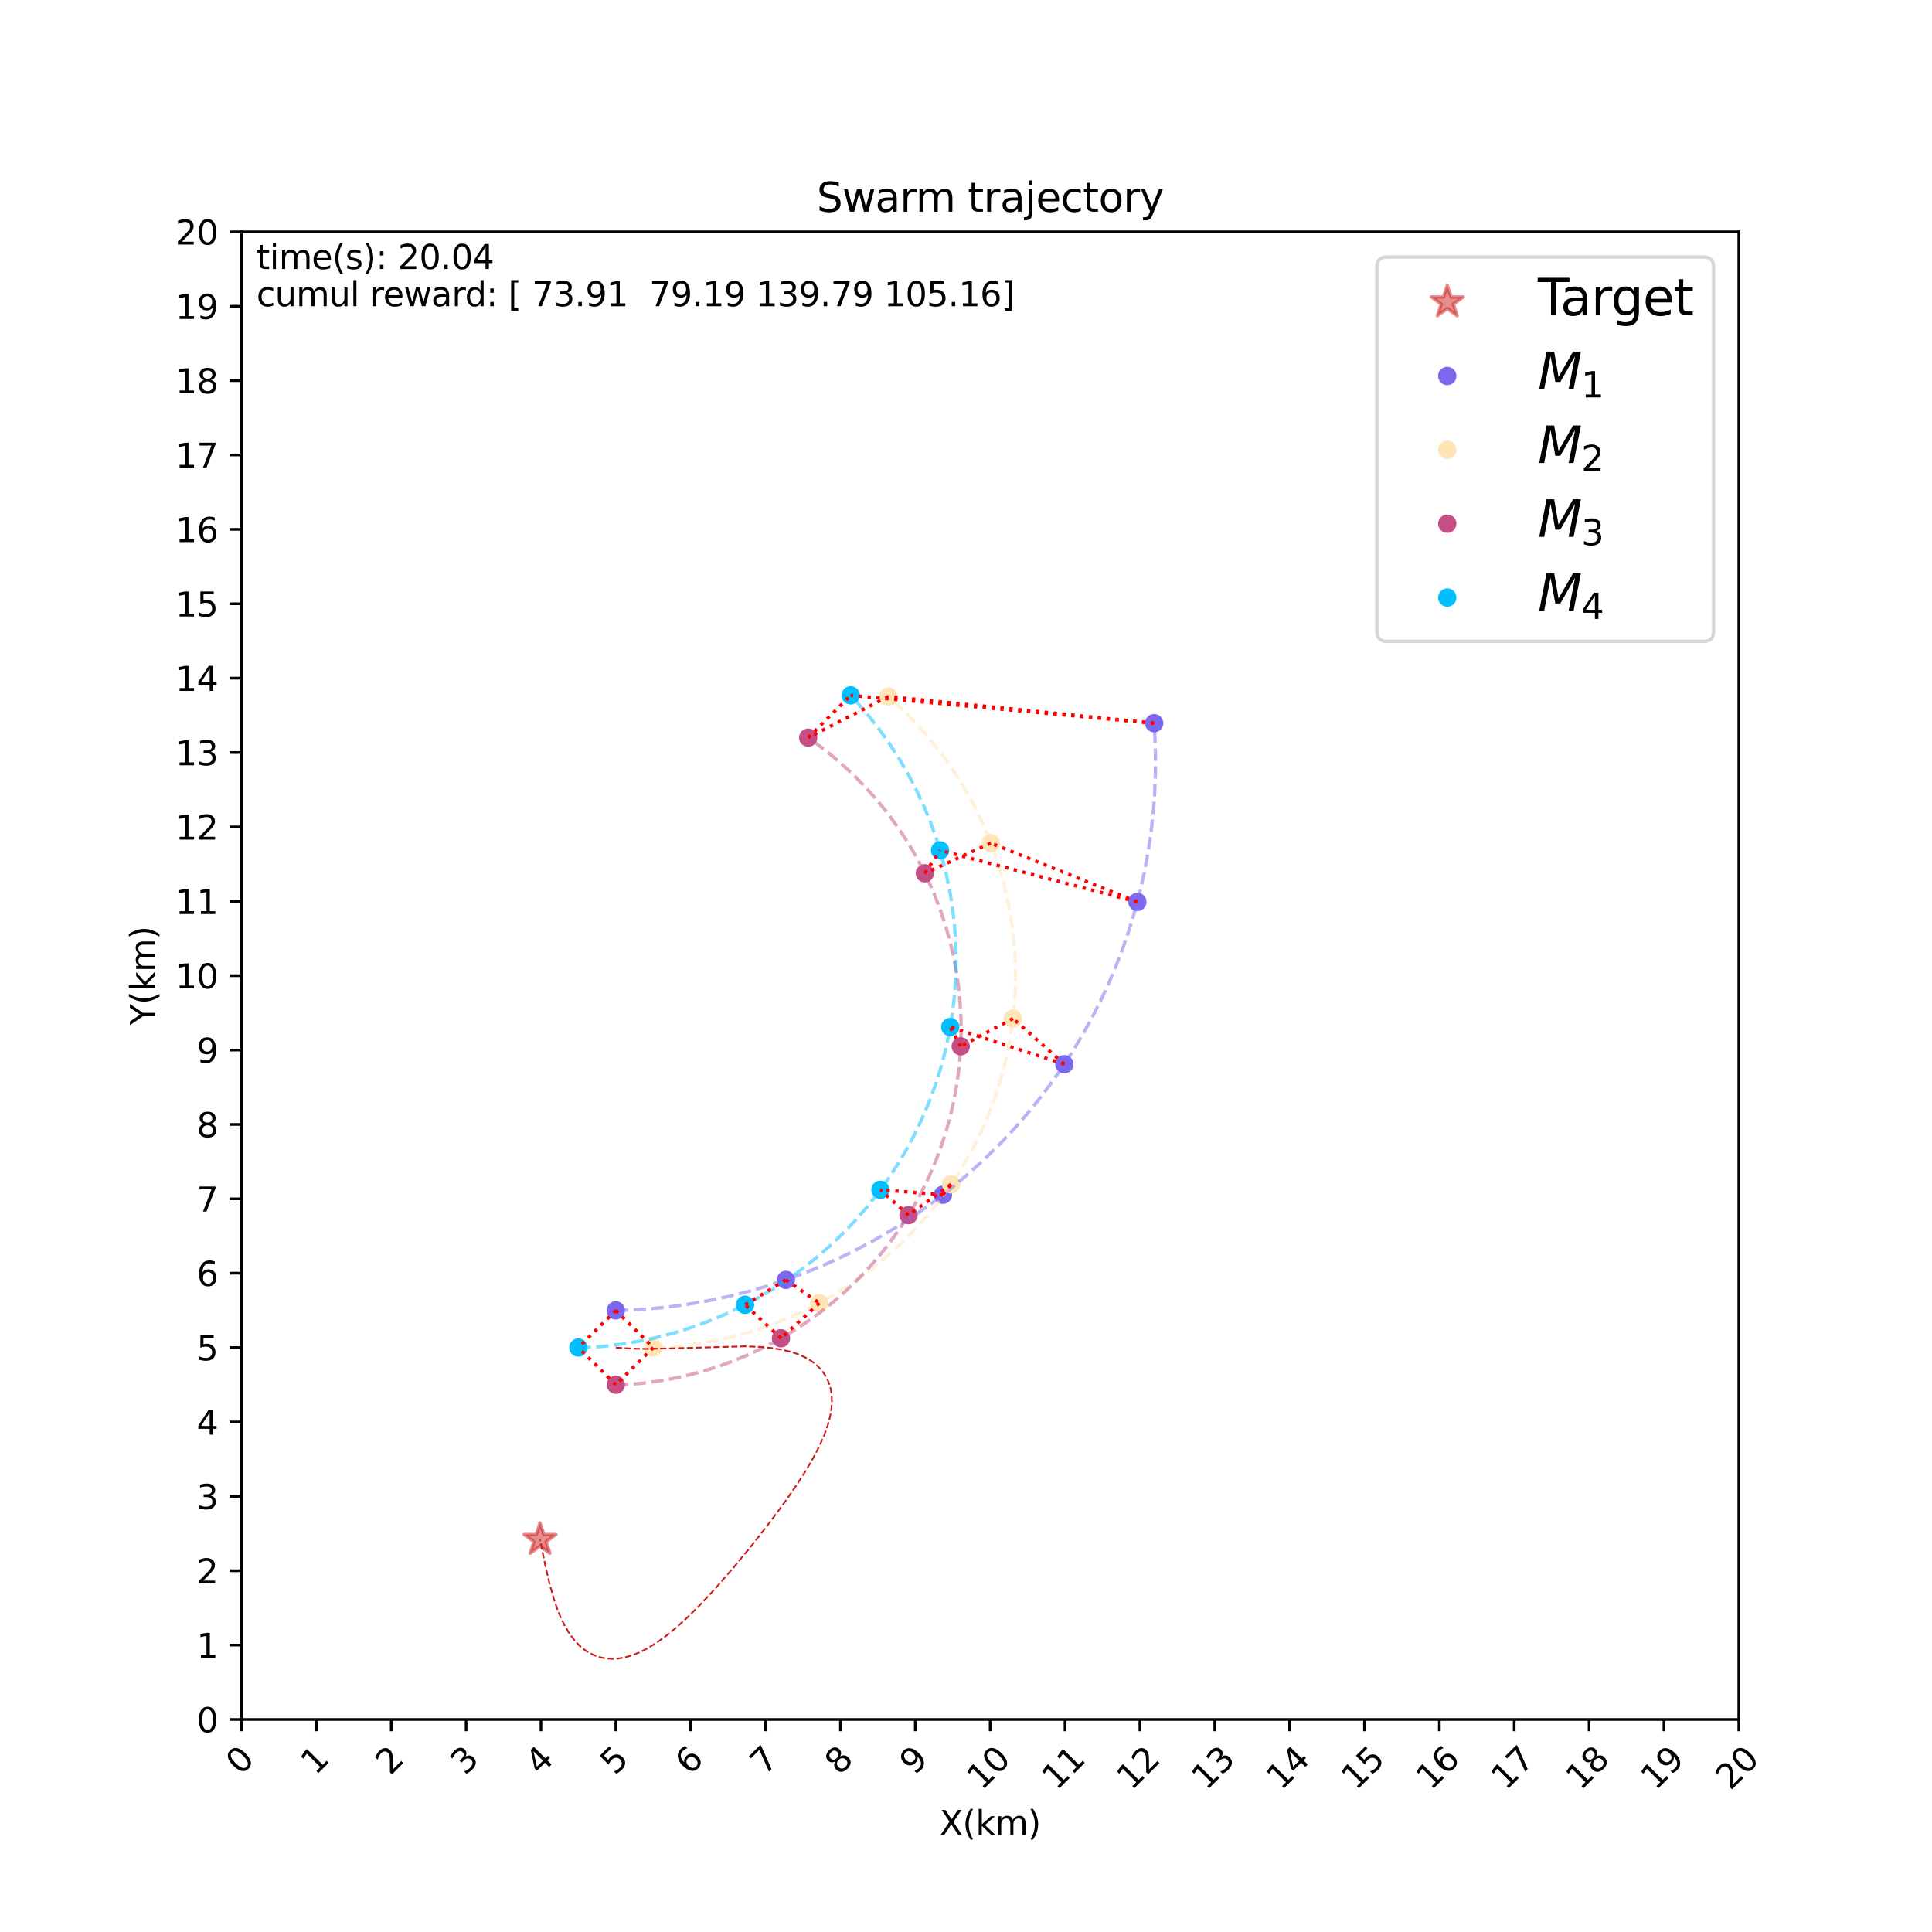 <?xml version="1.0" encoding="utf-8" standalone="no"?>
<!DOCTYPE svg PUBLIC "-//W3C//DTD SVG 1.1//EN"
  "http://www.w3.org/Graphics/SVG/1.1/DTD/svg11.dtd">
<svg xmlns:xlink="http://www.w3.org/1999/xlink" width="576pt" height="576pt" viewBox="0 0 576 576" xmlns="http://www.w3.org/2000/svg" version="1.1">
 <defs>
  <style type="text/css">*{stroke-linejoin: round; stroke-linecap: butt}</style>
 </defs>
 <g id="figure_1">
  <g id="patch_1">
   <path d="M 0 576 
L 576 576 
L 576 0 
L 0 0 
z
" style="fill: #ffffff"/>
  </g>
  <g id="axes_1">
   <g id="patch_2">
    <path d="M 72 512.64 
L 518.4 512.64 
L 518.4 69.12 
L 72 69.12 
z
" style="fill: #ffffff"/>
   </g>
   <g id="PathCollection_1">
    <defs>
     <path id="m28839cb8d4" d="M 0 -5 
L -1.123 -1.545 
L -4.755 -1.545 
L -1.816 0.59 
L -2.939 4.045 
L -0 1.91 
L 2.939 4.045 
L 1.816 0.59 
L 4.755 -1.545 
L 1.123 -1.545 
z
" style="stroke: #cc1a1a; stroke-opacity: 0.5"/>
    </defs>
    <g clip-path="url(#pe8820bcbf5)">
     <use xlink:href="#m28839cb8d4" x="161.002" y="459.034" style="fill: #cc1a1a; fill-opacity: 0.5; stroke: #cc1a1a; stroke-opacity: 0.5"/>
    </g>
   </g>
   <g id="PathCollection_2">
    <defs>
     <path id="m54a3c7c0a6" d="M 0 2.236 
C 0.593 2.236 1.162 2 1.581 1.581 
C 2 1.162 2.236 0.593 2.236 0 
C 2.236 -0.593 2 -1.162 1.581 -1.581 
C 1.162 -2 0.593 -2.236 0 -2.236 
C -0.593 -2.236 -1.162 -2 -1.581 -1.581 
C -2 -1.162 -2.236 -0.593 -2.236 0 
C -2.236 0.593 -2 1.162 -1.581 1.581 
C -1.162 2 -0.593 2.236 0 2.236 
z
" style="stroke: #7b68ee"/>
    </defs>
    <g clip-path="url(#pe8820bcbf5)">
     <use xlink:href="#m54a3c7c0a6" x="183.6" y="390.672" style="fill: #7b68ee; stroke: #7b68ee"/>
    </g>
   </g>
   <g id="PathCollection_3">
    <defs>
     <path id="m96d3ccbf83" d="M 0 2.236 
C 0.593 2.236 1.162 2 1.581 1.581 
C 2 1.162 2.236 0.593 2.236 0 
C 2.236 -0.593 2 -1.162 1.581 -1.581 
C 1.162 -2 0.593 -2.236 0 -2.236 
C -0.593 -2.236 -1.162 -2 -1.581 -1.581 
C -2 -1.162 -2.236 -0.593 -2.236 0 
C -2.236 0.593 -2 1.162 -1.581 1.581 
C -1.162 2 -0.593 2.236 0 2.236 
z
" style="stroke: #ffe4b5"/>
    </defs>
    <g clip-path="url(#pe8820bcbf5)">
     <use xlink:href="#m96d3ccbf83" x="194.76" y="401.76" style="fill: #ffe4b5; stroke: #ffe4b5"/>
    </g>
   </g>
   <g id="PathCollection_4">
    <defs>
     <path id="me6448447d6" d="M 0 2.236 
C 0.593 2.236 1.162 2 1.581 1.581 
C 2 1.162 2.236 0.593 2.236 0 
C 2.236 -0.593 2 -1.162 1.581 -1.581 
C 1.162 -2 0.593 -2.236 0 -2.236 
C -0.593 -2.236 -1.162 -2 -1.581 -1.581 
C -2 -1.162 -2.236 -0.593 -2.236 0 
C -2.236 0.593 -2 1.162 -1.581 1.581 
C -1.162 2 -0.593 2.236 0 2.236 
z
" style="stroke: #c54f85"/>
    </defs>
    <g clip-path="url(#pe8820bcbf5)">
     <use xlink:href="#me6448447d6" x="183.6" y="412.848" style="fill: #c54f85; stroke: #c54f85"/>
    </g>
   </g>
   <g id="PathCollection_5">
    <defs>
     <path id="m59b1bedb25" d="M 0 2.236 
C 0.593 2.236 1.162 2 1.581 1.581 
C 2 1.162 2.236 0.593 2.236 0 
C 2.236 -0.593 2 -1.162 1.581 -1.581 
C 1.162 -2 0.593 -2.236 0 -2.236 
C -0.593 -2.236 -1.162 -2 -1.581 -1.581 
C -2 -1.162 -2.236 -0.593 -2.236 0 
C -2.236 0.593 -2 1.162 -1.581 1.581 
C -1.162 2 -0.593 2.236 0 2.236 
z
" style="stroke: #00bfff"/>
    </defs>
    <g clip-path="url(#pe8820bcbf5)">
     <use xlink:href="#m59b1bedb25" x="172.44" y="401.76" style="fill: #00bfff; stroke: #00bfff"/>
    </g>
   </g>
   <g id="PathCollection_6">
    <g clip-path="url(#pe8820bcbf5)">
     <use xlink:href="#m54a3c7c0a6" x="234.318" y="381.579" style="fill: #7b68ee; stroke: #7b68ee"/>
    </g>
   </g>
   <g id="PathCollection_7">
    <g clip-path="url(#pe8820bcbf5)">
     <use xlink:href="#m96d3ccbf83" x="244.277" y="388.508" style="fill: #ffe4b5; stroke: #ffe4b5"/>
    </g>
   </g>
   <g id="PathCollection_8">
    <g clip-path="url(#pe8820bcbf5)">
     <use xlink:href="#me6448447d6" x="232.836" y="398.988" style="fill: #c54f85; stroke: #c54f85"/>
    </g>
   </g>
   <g id="PathCollection_9">
    <g clip-path="url(#pe8820bcbf5)">
     <use xlink:href="#m59b1bedb25" x="222.132" y="389.012" style="fill: #00bfff; stroke: #00bfff"/>
    </g>
   </g>
   <g id="PathCollection_10">
    <g clip-path="url(#pe8820bcbf5)">
     <use xlink:href="#m54a3c7c0a6" x="281.13" y="356.19" style="fill: #7b68ee; stroke: #7b68ee"/>
    </g>
   </g>
   <g id="PathCollection_11">
    <g clip-path="url(#pe8820bcbf5)">
     <use xlink:href="#m96d3ccbf83" x="283.581" y="353.097" style="fill: #ffe4b5; stroke: #ffe4b5"/>
    </g>
   </g>
   <g id="PathCollection_12">
    <g clip-path="url(#pe8820bcbf5)">
     <use xlink:href="#me6448447d6" x="270.847" y="362.279" style="fill: #c54f85; stroke: #c54f85"/>
    </g>
   </g>
   <g id="PathCollection_13">
    <g clip-path="url(#pe8820bcbf5)">
     <use xlink:href="#m59b1bedb25" x="262.486" y="354.727" style="fill: #00bfff; stroke: #00bfff"/>
    </g>
   </g>
   <g id="PathCollection_14">
    <g clip-path="url(#pe8820bcbf5)">
     <use xlink:href="#m54a3c7c0a6" x="317.322" y="317.27" style="fill: #7b68ee; stroke: #7b68ee"/>
    </g>
   </g>
   <g id="PathCollection_15">
    <g clip-path="url(#pe8820bcbf5)">
     <use xlink:href="#m96d3ccbf83" x="302.016" y="303.668" style="fill: #ffe4b5; stroke: #ffe4b5"/>
    </g>
   </g>
   <g id="PathCollection_16">
    <g clip-path="url(#pe8820bcbf5)">
     <use xlink:href="#me6448447d6" x="286.423" y="311.937" style="fill: #c54f85; stroke: #c54f85"/>
    </g>
   </g>
   <g id="PathCollection_17">
    <g clip-path="url(#pe8820bcbf5)">
     <use xlink:href="#m59b1bedb25" x="283.31" y="306.2" style="fill: #00bfff; stroke: #00bfff"/>
    </g>
   </g>
   <g id="PathCollection_18">
    <g clip-path="url(#pe8820bcbf5)">
     <use xlink:href="#m54a3c7c0a6" x="339.086" y="268.896" style="fill: #7b68ee; stroke: #7b68ee"/>
    </g>
   </g>
   <g id="PathCollection_19">
    <g clip-path="url(#pe8820bcbf5)">
     <use xlink:href="#m96d3ccbf83" x="295.412" y="251.364" style="fill: #ffe4b5; stroke: #ffe4b5"/>
    </g>
   </g>
   <g id="PathCollection_20">
    <g clip-path="url(#pe8820bcbf5)">
     <use xlink:href="#me6448447d6" x="275.73" y="260.353" style="fill: #c54f85; stroke: #c54f85"/>
    </g>
   </g>
   <g id="PathCollection_21">
    <g clip-path="url(#pe8820bcbf5)">
     <use xlink:href="#m59b1bedb25" x="280.267" y="253.533" style="fill: #00bfff; stroke: #00bfff"/>
    </g>
   </g>
   <g id="PathCollection_22">
    <g clip-path="url(#pe8820bcbf5)">
     <use xlink:href="#m54a3c7c0a6" x="344.089" y="215.615" style="fill: #7b68ee; stroke: #7b68ee"/>
    </g>
   </g>
   <g id="PathCollection_23">
    <g clip-path="url(#pe8820bcbf5)">
     <use xlink:href="#m96d3ccbf83" x="264.844" y="207.649" style="fill: #ffe4b5; stroke: #ffe4b5"/>
    </g>
   </g>
   <g id="PathCollection_24">
    <g clip-path="url(#pe8820bcbf5)">
     <use xlink:href="#me6448447d6" x="240.959" y="219.919" style="fill: #c54f85; stroke: #c54f85"/>
    </g>
   </g>
   <g id="PathCollection_25">
    <g clip-path="url(#pe8820bcbf5)">
     <use xlink:href="#m59b1bedb25" x="253.622" y="207.305" style="fill: #00bfff; stroke: #00bfff"/>
    </g>
   </g>
   <g id="matplotlib.axis_1">
    <g id="xtick_1">
     <g id="line2d_1">
      <defs>
       <path id="mb870e2ecb6" d="M 0 0 
L 0 3.5 
" style="stroke: #000000; stroke-width: 0.8"/>
      </defs>
      <g>
       <use xlink:href="#mb870e2ecb6" x="72" y="512.64" style="stroke: #000000; stroke-width: 0.8"/>
      </g>
     </g>
     <g id="text_1">
      <!-- 0 -->
      <g transform="translate(71.702 529.512)rotate(-45)scale(0.1 -0.1)">
       <defs>
        <path id="DejaVuSans-30" d="M 2034 4250 
Q 1547 4250 1301 3770 
Q 1056 3291 1056 2328 
Q 1056 1369 1301 889 
Q 1547 409 2034 409 
Q 2525 409 2770 889 
Q 3016 1369 3016 2328 
Q 3016 3291 2770 3770 
Q 2525 4250 2034 4250 
z
M 2034 4750 
Q 2819 4750 3233 4129 
Q 3647 3509 3647 2328 
Q 3647 1150 3233 529 
Q 2819 -91 2034 -91 
Q 1250 -91 836 529 
Q 422 1150 422 2328 
Q 422 3509 836 4129 
Q 1250 4750 2034 4750 
z
" transform="scale(0.016)"/>
       </defs>
       <use xlink:href="#DejaVuSans-30"/>
      </g>
     </g>
    </g>
    <g id="xtick_2">
     <g id="line2d_2">
      <g>
       <use xlink:href="#mb870e2ecb6" x="94.32" y="512.64" style="stroke: #000000; stroke-width: 0.8"/>
      </g>
     </g>
     <g id="text_2">
      <!-- 1 -->
      <g transform="translate(94.022 529.512)rotate(-45)scale(0.1 -0.1)">
       <defs>
        <path id="DejaVuSans-31" d="M 794 531 
L 1825 531 
L 1825 4091 
L 703 3866 
L 703 4441 
L 1819 4666 
L 2450 4666 
L 2450 531 
L 3481 531 
L 3481 0 
L 794 0 
L 794 531 
z
" transform="scale(0.016)"/>
       </defs>
       <use xlink:href="#DejaVuSans-31"/>
      </g>
     </g>
    </g>
    <g id="xtick_3">
     <g id="line2d_3">
      <g>
       <use xlink:href="#mb870e2ecb6" x="116.64" y="512.64" style="stroke: #000000; stroke-width: 0.8"/>
      </g>
     </g>
     <g id="text_3">
      <!-- 2 -->
      <g transform="translate(116.342 529.512)rotate(-45)scale(0.1 -0.1)">
       <defs>
        <path id="DejaVuSans-32" d="M 1228 531 
L 3431 531 
L 3431 0 
L 469 0 
L 469 531 
Q 828 903 1448 1529 
Q 2069 2156 2228 2338 
Q 2531 2678 2651 2914 
Q 2772 3150 2772 3378 
Q 2772 3750 2511 3984 
Q 2250 4219 1831 4219 
Q 1534 4219 1204 4116 
Q 875 4013 500 3803 
L 500 4441 
Q 881 4594 1212 4672 
Q 1544 4750 1819 4750 
Q 2544 4750 2975 4387 
Q 3406 4025 3406 3419 
Q 3406 3131 3298 2873 
Q 3191 2616 2906 2266 
Q 2828 2175 2409 1742 
Q 1991 1309 1228 531 
z
" transform="scale(0.016)"/>
       </defs>
       <use xlink:href="#DejaVuSans-32"/>
      </g>
     </g>
    </g>
    <g id="xtick_4">
     <g id="line2d_4">
      <g>
       <use xlink:href="#mb870e2ecb6" x="138.96" y="512.64" style="stroke: #000000; stroke-width: 0.8"/>
      </g>
     </g>
     <g id="text_4">
      <!-- 3 -->
      <g transform="translate(138.662 529.512)rotate(-45)scale(0.1 -0.1)">
       <defs>
        <path id="DejaVuSans-33" d="M 2597 2516 
Q 3050 2419 3304 2112 
Q 3559 1806 3559 1356 
Q 3559 666 3084 287 
Q 2609 -91 1734 -91 
Q 1441 -91 1130 -33 
Q 819 25 488 141 
L 488 750 
Q 750 597 1062 519 
Q 1375 441 1716 441 
Q 2309 441 2620 675 
Q 2931 909 2931 1356 
Q 2931 1769 2642 2001 
Q 2353 2234 1838 2234 
L 1294 2234 
L 1294 2753 
L 1863 2753 
Q 2328 2753 2575 2939 
Q 2822 3125 2822 3475 
Q 2822 3834 2567 4026 
Q 2313 4219 1838 4219 
Q 1578 4219 1281 4162 
Q 984 4106 628 3988 
L 628 4550 
Q 988 4650 1302 4700 
Q 1616 4750 1894 4750 
Q 2613 4750 3031 4423 
Q 3450 4097 3450 3541 
Q 3450 3153 3228 2886 
Q 3006 2619 2597 2516 
z
" transform="scale(0.016)"/>
       </defs>
       <use xlink:href="#DejaVuSans-33"/>
      </g>
     </g>
    </g>
    <g id="xtick_5">
     <g id="line2d_5">
      <g>
       <use xlink:href="#mb870e2ecb6" x="161.28" y="512.64" style="stroke: #000000; stroke-width: 0.8"/>
      </g>
     </g>
     <g id="text_5">
      <!-- 4 -->
      <g transform="translate(160.982 529.512)rotate(-45)scale(0.1 -0.1)">
       <defs>
        <path id="DejaVuSans-34" d="M 2419 4116 
L 825 1625 
L 2419 1625 
L 2419 4116 
z
M 2253 4666 
L 3047 4666 
L 3047 1625 
L 3713 1625 
L 3713 1100 
L 3047 1100 
L 3047 0 
L 2419 0 
L 2419 1100 
L 313 1100 
L 313 1709 
L 2253 4666 
z
" transform="scale(0.016)"/>
       </defs>
       <use xlink:href="#DejaVuSans-34"/>
      </g>
     </g>
    </g>
    <g id="xtick_6">
     <g id="line2d_6">
      <g>
       <use xlink:href="#mb870e2ecb6" x="183.6" y="512.64" style="stroke: #000000; stroke-width: 0.8"/>
      </g>
     </g>
     <g id="text_6">
      <!-- 5 -->
      <g transform="translate(183.302 529.512)rotate(-45)scale(0.1 -0.1)">
       <defs>
        <path id="DejaVuSans-35" d="M 691 4666 
L 3169 4666 
L 3169 4134 
L 1269 4134 
L 1269 2991 
Q 1406 3038 1543 3061 
Q 1681 3084 1819 3084 
Q 2600 3084 3056 2656 
Q 3513 2228 3513 1497 
Q 3513 744 3044 326 
Q 2575 -91 1722 -91 
Q 1428 -91 1123 -41 
Q 819 9 494 109 
L 494 744 
Q 775 591 1075 516 
Q 1375 441 1709 441 
Q 2250 441 2565 725 
Q 2881 1009 2881 1497 
Q 2881 1984 2565 2268 
Q 2250 2553 1709 2553 
Q 1456 2553 1204 2497 
Q 953 2441 691 2322 
L 691 4666 
z
" transform="scale(0.016)"/>
       </defs>
       <use xlink:href="#DejaVuSans-35"/>
      </g>
     </g>
    </g>
    <g id="xtick_7">
     <g id="line2d_7">
      <g>
       <use xlink:href="#mb870e2ecb6" x="205.92" y="512.64" style="stroke: #000000; stroke-width: 0.8"/>
      </g>
     </g>
     <g id="text_7">
      <!-- 6 -->
      <g transform="translate(205.622 529.512)rotate(-45)scale(0.1 -0.1)">
       <defs>
        <path id="DejaVuSans-36" d="M 2113 2584 
Q 1688 2584 1439 2293 
Q 1191 2003 1191 1497 
Q 1191 994 1439 701 
Q 1688 409 2113 409 
Q 2538 409 2786 701 
Q 3034 994 3034 1497 
Q 3034 2003 2786 2293 
Q 2538 2584 2113 2584 
z
M 3366 4563 
L 3366 3988 
Q 3128 4100 2886 4159 
Q 2644 4219 2406 4219 
Q 1781 4219 1451 3797 
Q 1122 3375 1075 2522 
Q 1259 2794 1537 2939 
Q 1816 3084 2150 3084 
Q 2853 3084 3261 2657 
Q 3669 2231 3669 1497 
Q 3669 778 3244 343 
Q 2819 -91 2113 -91 
Q 1303 -91 875 529 
Q 447 1150 447 2328 
Q 447 3434 972 4092 
Q 1497 4750 2381 4750 
Q 2619 4750 2861 4703 
Q 3103 4656 3366 4563 
z
" transform="scale(0.016)"/>
       </defs>
       <use xlink:href="#DejaVuSans-36"/>
      </g>
     </g>
    </g>
    <g id="xtick_8">
     <g id="line2d_8">
      <g>
       <use xlink:href="#mb870e2ecb6" x="228.24" y="512.64" style="stroke: #000000; stroke-width: 0.8"/>
      </g>
     </g>
     <g id="text_8">
      <!-- 7 -->
      <g transform="translate(227.942 529.512)rotate(-45)scale(0.1 -0.1)">
       <defs>
        <path id="DejaVuSans-37" d="M 525 4666 
L 3525 4666 
L 3525 4397 
L 1831 0 
L 1172 0 
L 2766 4134 
L 525 4134 
L 525 4666 
z
" transform="scale(0.016)"/>
       </defs>
       <use xlink:href="#DejaVuSans-37"/>
      </g>
     </g>
    </g>
    <g id="xtick_9">
     <g id="line2d_9">
      <g>
       <use xlink:href="#mb870e2ecb6" x="250.56" y="512.64" style="stroke: #000000; stroke-width: 0.8"/>
      </g>
     </g>
     <g id="text_9">
      <!-- 8 -->
      <g transform="translate(250.262 529.512)rotate(-45)scale(0.1 -0.1)">
       <defs>
        <path id="DejaVuSans-38" d="M 2034 2216 
Q 1584 2216 1326 1975 
Q 1069 1734 1069 1313 
Q 1069 891 1326 650 
Q 1584 409 2034 409 
Q 2484 409 2743 651 
Q 3003 894 3003 1313 
Q 3003 1734 2745 1975 
Q 2488 2216 2034 2216 
z
M 1403 2484 
Q 997 2584 770 2862 
Q 544 3141 544 3541 
Q 544 4100 942 4425 
Q 1341 4750 2034 4750 
Q 2731 4750 3128 4425 
Q 3525 4100 3525 3541 
Q 3525 3141 3298 2862 
Q 3072 2584 2669 2484 
Q 3125 2378 3379 2068 
Q 3634 1759 3634 1313 
Q 3634 634 3220 271 
Q 2806 -91 2034 -91 
Q 1263 -91 848 271 
Q 434 634 434 1313 
Q 434 1759 690 2068 
Q 947 2378 1403 2484 
z
M 1172 3481 
Q 1172 3119 1398 2916 
Q 1625 2713 2034 2713 
Q 2441 2713 2670 2916 
Q 2900 3119 2900 3481 
Q 2900 3844 2670 4047 
Q 2441 4250 2034 4250 
Q 1625 4250 1398 4047 
Q 1172 3844 1172 3481 
z
" transform="scale(0.016)"/>
       </defs>
       <use xlink:href="#DejaVuSans-38"/>
      </g>
     </g>
    </g>
    <g id="xtick_10">
     <g id="line2d_10">
      <g>
       <use xlink:href="#mb870e2ecb6" x="272.88" y="512.64" style="stroke: #000000; stroke-width: 0.8"/>
      </g>
     </g>
     <g id="text_10">
      <!-- 9 -->
      <g transform="translate(272.582 529.512)rotate(-45)scale(0.1 -0.1)">
       <defs>
        <path id="DejaVuSans-39" d="M 703 97 
L 703 672 
Q 941 559 1184 500 
Q 1428 441 1663 441 
Q 2288 441 2617 861 
Q 2947 1281 2994 2138 
Q 2813 1869 2534 1725 
Q 2256 1581 1919 1581 
Q 1219 1581 811 2004 
Q 403 2428 403 3163 
Q 403 3881 828 4315 
Q 1253 4750 1959 4750 
Q 2769 4750 3195 4129 
Q 3622 3509 3622 2328 
Q 3622 1225 3098 567 
Q 2575 -91 1691 -91 
Q 1453 -91 1209 -44 
Q 966 3 703 97 
z
M 1959 2075 
Q 2384 2075 2632 2365 
Q 2881 2656 2881 3163 
Q 2881 3666 2632 3958 
Q 2384 4250 1959 4250 
Q 1534 4250 1286 3958 
Q 1038 3666 1038 3163 
Q 1038 2656 1286 2365 
Q 1534 2075 1959 2075 
z
" transform="scale(0.016)"/>
       </defs>
       <use xlink:href="#DejaVuSans-39"/>
      </g>
     </g>
    </g>
    <g id="xtick_11">
     <g id="line2d_11">
      <g>
       <use xlink:href="#mb870e2ecb6" x="295.2" y="512.64" style="stroke: #000000; stroke-width: 0.8"/>
      </g>
     </g>
     <g id="text_11">
      <!-- 10 -->
      <g transform="translate(292.652 534.011)rotate(-45)scale(0.1 -0.1)">
       <use xlink:href="#DejaVuSans-31"/>
       <use xlink:href="#DejaVuSans-30" x="63.623"/>
      </g>
     </g>
    </g>
    <g id="xtick_12">
     <g id="line2d_12">
      <g>
       <use xlink:href="#mb870e2ecb6" x="317.52" y="512.64" style="stroke: #000000; stroke-width: 0.8"/>
      </g>
     </g>
     <g id="text_12">
      <!-- 11 -->
      <g transform="translate(314.972 534.011)rotate(-45)scale(0.1 -0.1)">
       <use xlink:href="#DejaVuSans-31"/>
       <use xlink:href="#DejaVuSans-31" x="63.623"/>
      </g>
     </g>
    </g>
    <g id="xtick_13">
     <g id="line2d_13">
      <g>
       <use xlink:href="#mb870e2ecb6" x="339.84" y="512.64" style="stroke: #000000; stroke-width: 0.8"/>
      </g>
     </g>
     <g id="text_13">
      <!-- 12 -->
      <g transform="translate(337.292 534.011)rotate(-45)scale(0.1 -0.1)">
       <use xlink:href="#DejaVuSans-31"/>
       <use xlink:href="#DejaVuSans-32" x="63.623"/>
      </g>
     </g>
    </g>
    <g id="xtick_14">
     <g id="line2d_14">
      <g>
       <use xlink:href="#mb870e2ecb6" x="362.16" y="512.64" style="stroke: #000000; stroke-width: 0.8"/>
      </g>
     </g>
     <g id="text_14">
      <!-- 13 -->
      <g transform="translate(359.612 534.011)rotate(-45)scale(0.1 -0.1)">
       <use xlink:href="#DejaVuSans-31"/>
       <use xlink:href="#DejaVuSans-33" x="63.623"/>
      </g>
     </g>
    </g>
    <g id="xtick_15">
     <g id="line2d_15">
      <g>
       <use xlink:href="#mb870e2ecb6" x="384.48" y="512.64" style="stroke: #000000; stroke-width: 0.8"/>
      </g>
     </g>
     <g id="text_15">
      <!-- 14 -->
      <g transform="translate(381.932 534.011)rotate(-45)scale(0.1 -0.1)">
       <use xlink:href="#DejaVuSans-31"/>
       <use xlink:href="#DejaVuSans-34" x="63.623"/>
      </g>
     </g>
    </g>
    <g id="xtick_16">
     <g id="line2d_16">
      <g>
       <use xlink:href="#mb870e2ecb6" x="406.8" y="512.64" style="stroke: #000000; stroke-width: 0.8"/>
      </g>
     </g>
     <g id="text_16">
      <!-- 15 -->
      <g transform="translate(404.252 534.011)rotate(-45)scale(0.1 -0.1)">
       <use xlink:href="#DejaVuSans-31"/>
       <use xlink:href="#DejaVuSans-35" x="63.623"/>
      </g>
     </g>
    </g>
    <g id="xtick_17">
     <g id="line2d_17">
      <g>
       <use xlink:href="#mb870e2ecb6" x="429.12" y="512.64" style="stroke: #000000; stroke-width: 0.8"/>
      </g>
     </g>
     <g id="text_17">
      <!-- 16 -->
      <g transform="translate(426.572 534.011)rotate(-45)scale(0.1 -0.1)">
       <use xlink:href="#DejaVuSans-31"/>
       <use xlink:href="#DejaVuSans-36" x="63.623"/>
      </g>
     </g>
    </g>
    <g id="xtick_18">
     <g id="line2d_18">
      <g>
       <use xlink:href="#mb870e2ecb6" x="451.44" y="512.64" style="stroke: #000000; stroke-width: 0.8"/>
      </g>
     </g>
     <g id="text_18">
      <!-- 17 -->
      <g transform="translate(448.892 534.011)rotate(-45)scale(0.1 -0.1)">
       <use xlink:href="#DejaVuSans-31"/>
       <use xlink:href="#DejaVuSans-37" x="63.623"/>
      </g>
     </g>
    </g>
    <g id="xtick_19">
     <g id="line2d_19">
      <g>
       <use xlink:href="#mb870e2ecb6" x="473.76" y="512.64" style="stroke: #000000; stroke-width: 0.8"/>
      </g>
     </g>
     <g id="text_19">
      <!-- 18 -->
      <g transform="translate(471.212 534.011)rotate(-45)scale(0.1 -0.1)">
       <use xlink:href="#DejaVuSans-31"/>
       <use xlink:href="#DejaVuSans-38" x="63.623"/>
      </g>
     </g>
    </g>
    <g id="xtick_20">
     <g id="line2d_20">
      <g>
       <use xlink:href="#mb870e2ecb6" x="496.08" y="512.64" style="stroke: #000000; stroke-width: 0.8"/>
      </g>
     </g>
     <g id="text_20">
      <!-- 19 -->
      <g transform="translate(493.532 534.011)rotate(-45)scale(0.1 -0.1)">
       <use xlink:href="#DejaVuSans-31"/>
       <use xlink:href="#DejaVuSans-39" x="63.623"/>
      </g>
     </g>
    </g>
    <g id="xtick_21">
     <g id="line2d_21">
      <g>
       <use xlink:href="#mb870e2ecb6" x="518.4" y="512.64" style="stroke: #000000; stroke-width: 0.8"/>
      </g>
     </g>
     <g id="text_21">
      <!-- 20 -->
      <g transform="translate(515.852 534.011)rotate(-45)scale(0.1 -0.1)">
       <use xlink:href="#DejaVuSans-32"/>
       <use xlink:href="#DejaVuSans-30" x="63.623"/>
      </g>
     </g>
    </g>
    <g id="text_22">
     <!-- X(km) -->
     <g transform="translate(280.108 547.08)scale(0.1 -0.1)">
      <defs>
       <path id="DejaVuSans-58" d="M 403 4666 
L 1081 4666 
L 2241 2931 
L 3406 4666 
L 4084 4666 
L 2584 2425 
L 4184 0 
L 3506 0 
L 2194 1984 
L 872 0 
L 191 0 
L 1856 2491 
L 403 4666 
z
" transform="scale(0.016)"/>
       <path id="DejaVuSans-28" d="M 1984 4856 
Q 1566 4138 1362 3434 
Q 1159 2731 1159 2009 
Q 1159 1288 1364 580 
Q 1569 -128 1984 -844 
L 1484 -844 
Q 1016 -109 783 600 
Q 550 1309 550 2009 
Q 550 2706 781 3412 
Q 1013 4119 1484 4856 
L 1984 4856 
z
" transform="scale(0.016)"/>
       <path id="DejaVuSans-6b" d="M 581 4863 
L 1159 4863 
L 1159 1991 
L 2875 3500 
L 3609 3500 
L 1753 1863 
L 3688 0 
L 2938 0 
L 1159 1709 
L 1159 0 
L 581 0 
L 581 4863 
z
" transform="scale(0.016)"/>
       <path id="DejaVuSans-6d" d="M 3328 2828 
Q 3544 3216 3844 3400 
Q 4144 3584 4550 3584 
Q 5097 3584 5394 3201 
Q 5691 2819 5691 2113 
L 5691 0 
L 5113 0 
L 5113 2094 
Q 5113 2597 4934 2840 
Q 4756 3084 4391 3084 
Q 3944 3084 3684 2787 
Q 3425 2491 3425 1978 
L 3425 0 
L 2847 0 
L 2847 2094 
Q 2847 2600 2669 2842 
Q 2491 3084 2119 3084 
Q 1678 3084 1418 2786 
Q 1159 2488 1159 1978 
L 1159 0 
L 581 0 
L 581 3500 
L 1159 3500 
L 1159 2956 
Q 1356 3278 1631 3431 
Q 1906 3584 2284 3584 
Q 2666 3584 2933 3390 
Q 3200 3197 3328 2828 
z
" transform="scale(0.016)"/>
       <path id="DejaVuSans-29" d="M 513 4856 
L 1013 4856 
Q 1481 4119 1714 3412 
Q 1947 2706 1947 2009 
Q 1947 1309 1714 600 
Q 1481 -109 1013 -844 
L 513 -844 
Q 928 -128 1133 580 
Q 1338 1288 1338 2009 
Q 1338 2731 1133 3434 
Q 928 4138 513 4856 
z
" transform="scale(0.016)"/>
      </defs>
      <use xlink:href="#DejaVuSans-58"/>
      <use xlink:href="#DejaVuSans-28" x="68.506"/>
      <use xlink:href="#DejaVuSans-6b" x="107.52"/>
      <use xlink:href="#DejaVuSans-6d" x="165.43"/>
      <use xlink:href="#DejaVuSans-29" x="262.842"/>
     </g>
    </g>
   </g>
   <g id="matplotlib.axis_2">
    <g id="ytick_1">
     <g id="line2d_22">
      <defs>
       <path id="md4485c097b" d="M 0 0 
L -3.5 0 
" style="stroke: #000000; stroke-width: 0.8"/>
      </defs>
      <g>
       <use xlink:href="#md4485c097b" x="72" y="512.64" style="stroke: #000000; stroke-width: 0.8"/>
      </g>
     </g>
     <g id="text_23">
      <!-- 0 -->
      <g transform="translate(58.638 516.439)scale(0.1 -0.1)">
       <use xlink:href="#DejaVuSans-30"/>
      </g>
     </g>
    </g>
    <g id="ytick_2">
     <g id="line2d_23">
      <g>
       <use xlink:href="#md4485c097b" x="72" y="490.464" style="stroke: #000000; stroke-width: 0.8"/>
      </g>
     </g>
     <g id="text_24">
      <!-- 1 -->
      <g transform="translate(58.638 494.263)scale(0.1 -0.1)">
       <use xlink:href="#DejaVuSans-31"/>
      </g>
     </g>
    </g>
    <g id="ytick_3">
     <g id="line2d_24">
      <g>
       <use xlink:href="#md4485c097b" x="72" y="468.288" style="stroke: #000000; stroke-width: 0.8"/>
      </g>
     </g>
     <g id="text_25">
      <!-- 2 -->
      <g transform="translate(58.638 472.087)scale(0.1 -0.1)">
       <use xlink:href="#DejaVuSans-32"/>
      </g>
     </g>
    </g>
    <g id="ytick_4">
     <g id="line2d_25">
      <g>
       <use xlink:href="#md4485c097b" x="72" y="446.112" style="stroke: #000000; stroke-width: 0.8"/>
      </g>
     </g>
     <g id="text_26">
      <!-- 3 -->
      <g transform="translate(58.638 449.911)scale(0.1 -0.1)">
       <use xlink:href="#DejaVuSans-33"/>
      </g>
     </g>
    </g>
    <g id="ytick_5">
     <g id="line2d_26">
      <g>
       <use xlink:href="#md4485c097b" x="72" y="423.936" style="stroke: #000000; stroke-width: 0.8"/>
      </g>
     </g>
     <g id="text_27">
      <!-- 4 -->
      <g transform="translate(58.638 427.735)scale(0.1 -0.1)">
       <use xlink:href="#DejaVuSans-34"/>
      </g>
     </g>
    </g>
    <g id="ytick_6">
     <g id="line2d_27">
      <g>
       <use xlink:href="#md4485c097b" x="72" y="401.76" style="stroke: #000000; stroke-width: 0.8"/>
      </g>
     </g>
     <g id="text_28">
      <!-- 5 -->
      <g transform="translate(58.638 405.559)scale(0.1 -0.1)">
       <use xlink:href="#DejaVuSans-35"/>
      </g>
     </g>
    </g>
    <g id="ytick_7">
     <g id="line2d_28">
      <g>
       <use xlink:href="#md4485c097b" x="72" y="379.584" style="stroke: #000000; stroke-width: 0.8"/>
      </g>
     </g>
     <g id="text_29">
      <!-- 6 -->
      <g transform="translate(58.638 383.383)scale(0.1 -0.1)">
       <use xlink:href="#DejaVuSans-36"/>
      </g>
     </g>
    </g>
    <g id="ytick_8">
     <g id="line2d_29">
      <g>
       <use xlink:href="#md4485c097b" x="72" y="357.408" style="stroke: #000000; stroke-width: 0.8"/>
      </g>
     </g>
     <g id="text_30">
      <!-- 7 -->
      <g transform="translate(58.638 361.207)scale(0.1 -0.1)">
       <use xlink:href="#DejaVuSans-37"/>
      </g>
     </g>
    </g>
    <g id="ytick_9">
     <g id="line2d_30">
      <g>
       <use xlink:href="#md4485c097b" x="72" y="335.232" style="stroke: #000000; stroke-width: 0.8"/>
      </g>
     </g>
     <g id="text_31">
      <!-- 8 -->
      <g transform="translate(58.638 339.031)scale(0.1 -0.1)">
       <use xlink:href="#DejaVuSans-38"/>
      </g>
     </g>
    </g>
    <g id="ytick_10">
     <g id="line2d_31">
      <g>
       <use xlink:href="#md4485c097b" x="72" y="313.056" style="stroke: #000000; stroke-width: 0.8"/>
      </g>
     </g>
     <g id="text_32">
      <!-- 9 -->
      <g transform="translate(58.638 316.855)scale(0.1 -0.1)">
       <use xlink:href="#DejaVuSans-39"/>
      </g>
     </g>
    </g>
    <g id="ytick_11">
     <g id="line2d_32">
      <g>
       <use xlink:href="#md4485c097b" x="72" y="290.88" style="stroke: #000000; stroke-width: 0.8"/>
      </g>
     </g>
     <g id="text_33">
      <!-- 10 -->
      <g transform="translate(52.275 294.679)scale(0.1 -0.1)">
       <use xlink:href="#DejaVuSans-31"/>
       <use xlink:href="#DejaVuSans-30" x="63.623"/>
      </g>
     </g>
    </g>
    <g id="ytick_12">
     <g id="line2d_33">
      <g>
       <use xlink:href="#md4485c097b" x="72" y="268.704" style="stroke: #000000; stroke-width: 0.8"/>
      </g>
     </g>
     <g id="text_34">
      <!-- 11 -->
      <g transform="translate(52.275 272.503)scale(0.1 -0.1)">
       <use xlink:href="#DejaVuSans-31"/>
       <use xlink:href="#DejaVuSans-31" x="63.623"/>
      </g>
     </g>
    </g>
    <g id="ytick_13">
     <g id="line2d_34">
      <g>
       <use xlink:href="#md4485c097b" x="72" y="246.528" style="stroke: #000000; stroke-width: 0.8"/>
      </g>
     </g>
     <g id="text_35">
      <!-- 12 -->
      <g transform="translate(52.275 250.327)scale(0.1 -0.1)">
       <use xlink:href="#DejaVuSans-31"/>
       <use xlink:href="#DejaVuSans-32" x="63.623"/>
      </g>
     </g>
    </g>
    <g id="ytick_14">
     <g id="line2d_35">
      <g>
       <use xlink:href="#md4485c097b" x="72" y="224.352" style="stroke: #000000; stroke-width: 0.8"/>
      </g>
     </g>
     <g id="text_36">
      <!-- 13 -->
      <g transform="translate(52.275 228.151)scale(0.1 -0.1)">
       <use xlink:href="#DejaVuSans-31"/>
       <use xlink:href="#DejaVuSans-33" x="63.623"/>
      </g>
     </g>
    </g>
    <g id="ytick_15">
     <g id="line2d_36">
      <g>
       <use xlink:href="#md4485c097b" x="72" y="202.176" style="stroke: #000000; stroke-width: 0.8"/>
      </g>
     </g>
     <g id="text_37">
      <!-- 14 -->
      <g transform="translate(52.275 205.975)scale(0.1 -0.1)">
       <use xlink:href="#DejaVuSans-31"/>
       <use xlink:href="#DejaVuSans-34" x="63.623"/>
      </g>
     </g>
    </g>
    <g id="ytick_16">
     <g id="line2d_37">
      <g>
       <use xlink:href="#md4485c097b" x="72" y="180" style="stroke: #000000; stroke-width: 0.8"/>
      </g>
     </g>
     <g id="text_38">
      <!-- 15 -->
      <g transform="translate(52.275 183.799)scale(0.1 -0.1)">
       <use xlink:href="#DejaVuSans-31"/>
       <use xlink:href="#DejaVuSans-35" x="63.623"/>
      </g>
     </g>
    </g>
    <g id="ytick_17">
     <g id="line2d_38">
      <g>
       <use xlink:href="#md4485c097b" x="72" y="157.824" style="stroke: #000000; stroke-width: 0.8"/>
      </g>
     </g>
     <g id="text_39">
      <!-- 16 -->
      <g transform="translate(52.275 161.623)scale(0.1 -0.1)">
       <use xlink:href="#DejaVuSans-31"/>
       <use xlink:href="#DejaVuSans-36" x="63.623"/>
      </g>
     </g>
    </g>
    <g id="ytick_18">
     <g id="line2d_39">
      <g>
       <use xlink:href="#md4485c097b" x="72" y="135.648" style="stroke: #000000; stroke-width: 0.8"/>
      </g>
     </g>
     <g id="text_40">
      <!-- 17 -->
      <g transform="translate(52.275 139.447)scale(0.1 -0.1)">
       <use xlink:href="#DejaVuSans-31"/>
       <use xlink:href="#DejaVuSans-37" x="63.623"/>
      </g>
     </g>
    </g>
    <g id="ytick_19">
     <g id="line2d_40">
      <g>
       <use xlink:href="#md4485c097b" x="72" y="113.472" style="stroke: #000000; stroke-width: 0.8"/>
      </g>
     </g>
     <g id="text_41">
      <!-- 18 -->
      <g transform="translate(52.275 117.271)scale(0.1 -0.1)">
       <use xlink:href="#DejaVuSans-31"/>
       <use xlink:href="#DejaVuSans-38" x="63.623"/>
      </g>
     </g>
    </g>
    <g id="ytick_20">
     <g id="line2d_41">
      <g>
       <use xlink:href="#md4485c097b" x="72" y="91.296" style="stroke: #000000; stroke-width: 0.8"/>
      </g>
     </g>
     <g id="text_42">
      <!-- 19 -->
      <g transform="translate(52.275 95.095)scale(0.1 -0.1)">
       <use xlink:href="#DejaVuSans-31"/>
       <use xlink:href="#DejaVuSans-39" x="63.623"/>
      </g>
     </g>
    </g>
    <g id="ytick_21">
     <g id="line2d_42">
      <g>
       <use xlink:href="#md4485c097b" x="72" y="69.12" style="stroke: #000000; stroke-width: 0.8"/>
      </g>
     </g>
     <g id="text_43">
      <!-- 20 -->
      <g transform="translate(52.275 72.919)scale(0.1 -0.1)">
       <use xlink:href="#DejaVuSans-32"/>
       <use xlink:href="#DejaVuSans-30" x="63.623"/>
      </g>
     </g>
    </g>
    <g id="text_44">
     <!-- Y(km) -->
     <g transform="translate(46.195 305.601)rotate(-90)scale(0.1 -0.1)">
      <defs>
       <path id="DejaVuSans-59" d="M -13 4666 
L 666 4666 
L 1959 2747 
L 3244 4666 
L 3922 4666 
L 2272 2222 
L 2272 0 
L 1638 0 
L 1638 2222 
L -13 4666 
z
" transform="scale(0.016)"/>
      </defs>
      <use xlink:href="#DejaVuSans-59"/>
      <use xlink:href="#DejaVuSans-28" x="61.084"/>
      <use xlink:href="#DejaVuSans-6b" x="100.098"/>
      <use xlink:href="#DejaVuSans-6d" x="158.008"/>
      <use xlink:href="#DejaVuSans-29" x="255.42"/>
     </g>
    </g>
   </g>
   <g id="line2d_43">
    <path d="M 183.6 390.672 
L 188.187 390.571 
L 193.571 390.223 
L 199.428 389.631 
L 205.264 388.83 
L 211.069 387.823 
L 216.833 386.61 
L 222.55 385.193 
L 228.212 383.574 
L 233.813 381.754 
L 239.344 379.737 
L 244.799 377.525 
L 250.171 375.12 
L 255.454 372.526 
L 260.639 369.747 
L 265.721 366.784 
L 270.693 363.643 
L 275.55 360.328 
L 280.283 356.842 
L 284.888 353.19 
L 289.359 349.376 
L 293.689 345.406 
L 297.874 341.285 
L 301.908 337.018 
L 305.785 332.61 
L 309.501 328.067 
L 313.051 323.394 
L 316.43 318.599 
L 319.635 313.686 
L 322.66 308.662 
L 325.502 303.535 
L 328.158 298.309 
L 330.624 292.992 
L 332.896 287.591 
L 334.973 282.112 
L 336.85 276.563 
L 338.527 270.951 
L 339.999 265.282 
L 341.267 259.565 
L 342.328 253.807 
L 343.18 248.014 
L 343.823 242.195 
L 344.255 236.357 
L 344.477 230.507 
L 344.488 224.652 
L 344.287 218.802 
L 344.089 215.615 
L 344.089 215.615 
" clip-path="url(#pe8820bcbf5)" style="fill: none; stroke-dasharray: 3.7,1.6; stroke-dashoffset: 0; stroke: #7b68ee; stroke-opacity: 0.5"/>
   </g>
   <g id="line2d_44">
    <path d="M 194.76 401.76 
L 198.453 401.663 
L 202.677 401.33 
L 207.371 400.741 
L 212.123 399.937 
L 216.836 398.93 
L 221.501 397.722 
L 226.109 396.316 
L 230.652 394.713 
L 235.121 392.917 
L 239.508 390.932 
L 243.805 388.76 
L 248.004 386.407 
L 252.096 383.875 
L 256.075 381.171 
L 259.933 378.299 
L 263.662 375.264 
L 267.257 372.072 
L 270.709 368.73 
L 274.014 365.242 
L 277.163 361.616 
L 280.153 357.858 
L 282.976 353.976 
L 285.629 349.977 
L 288.105 345.867 
L 290.401 341.656 
L 292.511 337.349 
L 294.433 332.957 
L 296.162 328.486 
L 297.695 323.945 
L 299.03 319.343 
L 300.164 314.687 
L 301.094 309.988 
L 301.82 305.253 
L 302.339 300.491 
L 302.65 295.711 
L 302.754 290.923 
L 302.65 286.134 
L 302.338 281.354 
L 301.818 276.593 
L 301.092 271.858 
L 300.161 267.158 
L 299.027 262.503 
L 297.691 257.901 
L 296.157 253.36 
L 294.426 248.89 
L 292.503 244.498 
L 290.391 240.192 
L 288.094 235.982 
L 285.615 231.873 
L 282.961 227.875 
L 280.135 223.995 
L 277.143 220.24 
L 273.99 216.616 
L 270.683 213.131 
L 267.227 209.792 
L 264.844 207.649 
L 264.844 207.649 
" clip-path="url(#pe8820bcbf5)" style="fill: none; stroke-dasharray: 3.7,1.6; stroke-dashoffset: 0; stroke: #ffe4b5; stroke-opacity: 0.5"/>
   </g>
   <g id="line2d_45">
    <path d="M 183.6 412.848 
L 187.284 412.747 
L 191.48 412.399 
L 196.144 411.784 
L 200.889 410.94 
L 205.591 409.884 
L 210.241 408.619 
L 214.828 407.146 
L 219.344 405.469 
L 223.779 403.592 
L 228.124 401.518 
L 232.371 399.252 
L 236.51 396.797 
L 240.534 394.159 
L 244.434 391.344 
L 248.202 388.357 
L 251.831 385.204 
L 255.313 381.891 
L 258.641 378.426 
L 261.808 374.815 
L 264.808 371.066 
L 267.635 367.187 
L 270.283 363.184 
L 272.747 359.067 
L 275.021 354.844 
L 277.101 350.523 
L 278.983 346.114 
L 280.663 341.624 
L 282.137 337.064 
L 283.403 332.443 
L 284.457 327.769 
L 285.298 323.053 
L 285.925 318.304 
L 286.335 313.532 
L 286.528 308.746 
L 286.503 303.956 
L 286.261 299.173 
L 285.802 294.405 
L 285.128 289.662 
L 284.238 284.955 
L 283.136 280.292 
L 281.823 275.684 
L 280.302 271.139 
L 278.577 266.666 
L 276.65 262.276 
L 274.525 257.977 
L 272.208 253.777 
L 269.702 249.685 
L 267.013 245.71 
L 264.147 241.859 
L 261.108 238.14 
L 257.904 234.562 
L 254.54 231.131 
L 251.024 227.854 
L 247.363 224.738 
L 243.565 221.789 
L 240.959 219.919 
L 240.959 219.919 
" clip-path="url(#pe8820bcbf5)" style="fill: none; stroke-dasharray: 3.7,1.6; stroke-dashoffset: 0; stroke: #c54f85; stroke-opacity: 0.5"/>
   </g>
   <g id="line2d_46">
    <path d="M 172.44 401.76 
L 176.134 401.667 
L 180.36 401.347 
L 185.057 400.781 
L 190.342 399.911 
L 195.58 398.8 
L 200.761 397.451 
L 205.875 395.866 
L 210.909 394.049 
L 215.854 392.004 
L 220.699 389.735 
L 225.434 387.247 
L 230.049 384.545 
L 234.534 381.635 
L 238.879 378.523 
L 243.075 375.216 
L 247.114 371.72 
L 250.986 368.044 
L 254.684 364.194 
L 258.2 360.179 
L 261.527 356.008 
L 264.656 351.689 
L 267.582 347.232 
L 270.299 342.645 
L 272.8 337.939 
L 275.081 333.124 
L 277.136 328.209 
L 278.962 323.206 
L 280.553 318.125 
L 281.908 312.976 
L 283.023 307.771 
L 283.895 302.52 
L 284.524 297.235 
L 284.907 291.927 
L 285.043 286.607 
L 284.933 281.286 
L 284.577 275.976 
L 283.975 270.688 
L 283.129 265.433 
L 282.041 260.223 
L 280.712 255.067 
L 279.145 249.978 
L 277.345 244.966 
L 275.314 240.041 
L 273.058 235.215 
L 270.58 230.497 
L 267.886 225.897 
L 264.982 221.425 
L 261.874 217.091 
L 258.569 212.904 
L 255.073 208.872 
L 253.622 207.305 
L 253.622 207.305 
" clip-path="url(#pe8820bcbf5)" style="fill: none; stroke-dasharray: 3.7,1.6; stroke-dashoffset: 0; stroke: #00bfff; stroke-opacity: 0.5"/>
   </g>
   <g id="line2d_47">
    <path d="M 183.6 401.76 
L 188.53 402.083 
L 192.555 402.16 
L 200.142 402.006 
L 222.004 401.388 
L 226.464 401.558 
L 230.019 401.889 
L 233.104 402.381 
L 235.708 403.002 
L 237.827 403.697 
L 239.87 404.587 
L 241.798 405.701 
L 243.222 406.77 
L 244.506 408.002 
L 245.617 409.389 
L 246.527 410.914 
L 247.22 412.548 
L 247.692 414.257 
L 247.954 416.011 
L 248.024 417.783 
L 247.876 419.995 
L 247.509 422.182 
L 246.837 424.757 
L 245.805 427.686 
L 244.381 430.939 
L 242.552 434.493 
L 240.319 438.333 
L 237.442 442.822 
L 233.896 447.935 
L 229.401 454.009 
L 224.197 460.663 
L 218.541 467.526 
L 213.279 473.559 
L 208.731 478.441 
L 204.944 482.205 
L 201.653 485.201 
L 198.554 487.74 
L 195.661 489.82 
L 193.002 491.45 
L 190.615 492.654 
L 188.545 493.482 
L 186.404 494.105 
L 184.206 494.479 
L 182.423 494.567 
L 180.643 494.443 
L 178.893 494.094 
L 177.205 493.52 
L 175.607 492.731 
L 174.121 491.749 
L 172.758 490.604 
L 171.232 488.988 
L 169.893 487.214 
L 168.506 484.939 
L 167.321 482.554 
L 166.144 479.678 
L 165.009 476.315 
L 163.816 472.041 
L 162.507 466.424 
L 161.002 459.034 
L 161.002 459.034 
" clip-path="url(#pe8820bcbf5)" style="fill: none; stroke-dasharray: 1.85,0.8; stroke-dashoffset: 0; stroke: #cc1a1a; stroke-width: 0.5"/>
   </g>
   <g id="line2d_48">
    <path d="M 183.6 390.672 
L 194.76 401.76 
" clip-path="url(#pe8820bcbf5)" style="fill: none; stroke-dasharray: 1,1.65; stroke-dashoffset: 0; stroke: #ff0000"/>
   </g>
   <g id="line2d_49">
    <path d="M 183.6 390.672 
L 172.44 401.76 
" clip-path="url(#pe8820bcbf5)" style="fill: none; stroke-dasharray: 1,1.65; stroke-dashoffset: 0; stroke: #ff0000"/>
   </g>
   <g id="line2d_50">
    <path d="M 194.76 401.76 
L 183.6 412.848 
" clip-path="url(#pe8820bcbf5)" style="fill: none; stroke-dasharray: 1,1.65; stroke-dashoffset: 0; stroke: #ff0000"/>
   </g>
   <g id="line2d_51">
    <path d="M 183.6 412.848 
L 172.44 401.76 
" clip-path="url(#pe8820bcbf5)" style="fill: none; stroke-dasharray: 1,1.65; stroke-dashoffset: 0; stroke: #ff0000"/>
   </g>
   <g id="line2d_52">
    <path d="M 234.318 381.579 
L 244.277 388.508 
" clip-path="url(#pe8820bcbf5)" style="fill: none; stroke-dasharray: 1,1.65; stroke-dashoffset: 0; stroke: #ff0000"/>
   </g>
   <g id="line2d_53">
    <path d="M 234.318 381.579 
L 222.132 389.012 
" clip-path="url(#pe8820bcbf5)" style="fill: none; stroke-dasharray: 1,1.65; stroke-dashoffset: 0; stroke: #ff0000"/>
   </g>
   <g id="line2d_54">
    <path d="M 244.277 388.508 
L 232.836 398.988 
" clip-path="url(#pe8820bcbf5)" style="fill: none; stroke-dasharray: 1,1.65; stroke-dashoffset: 0; stroke: #ff0000"/>
   </g>
   <g id="line2d_55">
    <path d="M 232.836 398.988 
L 222.132 389.012 
" clip-path="url(#pe8820bcbf5)" style="fill: none; stroke-dasharray: 1,1.65; stroke-dashoffset: 0; stroke: #ff0000"/>
   </g>
   <g id="line2d_56">
    <path d="M 281.13 356.19 
L 283.581 353.097 
" clip-path="url(#pe8820bcbf5)" style="fill: none; stroke-dasharray: 1,1.65; stroke-dashoffset: 0; stroke: #ff0000"/>
   </g>
   <g id="line2d_57">
    <path d="M 281.13 356.19 
L 262.486 354.727 
" clip-path="url(#pe8820bcbf5)" style="fill: none; stroke-dasharray: 1,1.65; stroke-dashoffset: 0; stroke: #ff0000"/>
   </g>
   <g id="line2d_58">
    <path d="M 283.581 353.097 
L 270.847 362.279 
" clip-path="url(#pe8820bcbf5)" style="fill: none; stroke-dasharray: 1,1.65; stroke-dashoffset: 0; stroke: #ff0000"/>
   </g>
   <g id="line2d_59">
    <path d="M 270.847 362.279 
L 262.486 354.727 
" clip-path="url(#pe8820bcbf5)" style="fill: none; stroke-dasharray: 1,1.65; stroke-dashoffset: 0; stroke: #ff0000"/>
   </g>
   <g id="line2d_60">
    <path d="M 317.322 317.27 
L 302.016 303.668 
" clip-path="url(#pe8820bcbf5)" style="fill: none; stroke-dasharray: 1,1.65; stroke-dashoffset: 0; stroke: #ff0000"/>
   </g>
   <g id="line2d_61">
    <path d="M 317.322 317.27 
L 283.31 306.2 
" clip-path="url(#pe8820bcbf5)" style="fill: none; stroke-dasharray: 1,1.65; stroke-dashoffset: 0; stroke: #ff0000"/>
   </g>
   <g id="line2d_62">
    <path d="M 302.016 303.668 
L 286.423 311.937 
" clip-path="url(#pe8820bcbf5)" style="fill: none; stroke-dasharray: 1,1.65; stroke-dashoffset: 0; stroke: #ff0000"/>
   </g>
   <g id="line2d_63">
    <path d="M 286.423 311.937 
L 283.31 306.2 
" clip-path="url(#pe8820bcbf5)" style="fill: none; stroke-dasharray: 1,1.65; stroke-dashoffset: 0; stroke: #ff0000"/>
   </g>
   <g id="line2d_64">
    <path d="M 339.086 268.896 
L 295.412 251.364 
" clip-path="url(#pe8820bcbf5)" style="fill: none; stroke-dasharray: 1,1.65; stroke-dashoffset: 0; stroke: #ff0000"/>
   </g>
   <g id="line2d_65">
    <path d="M 339.086 268.896 
L 280.267 253.533 
" clip-path="url(#pe8820bcbf5)" style="fill: none; stroke-dasharray: 1,1.65; stroke-dashoffset: 0; stroke: #ff0000"/>
   </g>
   <g id="line2d_66">
    <path d="M 295.412 251.364 
L 275.73 260.353 
" clip-path="url(#pe8820bcbf5)" style="fill: none; stroke-dasharray: 1,1.65; stroke-dashoffset: 0; stroke: #ff0000"/>
   </g>
   <g id="line2d_67">
    <path d="M 275.73 260.353 
L 280.267 253.533 
" clip-path="url(#pe8820bcbf5)" style="fill: none; stroke-dasharray: 1,1.65; stroke-dashoffset: 0; stroke: #ff0000"/>
   </g>
   <g id="line2d_68">
    <path d="M 344.089 215.615 
L 264.844 207.649 
" clip-path="url(#pe8820bcbf5)" style="fill: none; stroke-dasharray: 1,1.65; stroke-dashoffset: 0; stroke: #ff0000"/>
   </g>
   <g id="line2d_69">
    <path d="M 344.089 215.615 
L 253.622 207.305 
" clip-path="url(#pe8820bcbf5)" style="fill: none; stroke-dasharray: 1,1.65; stroke-dashoffset: 0; stroke: #ff0000"/>
   </g>
   <g id="line2d_70">
    <path d="M 264.844 207.649 
L 240.959 219.919 
" clip-path="url(#pe8820bcbf5)" style="fill: none; stroke-dasharray: 1,1.65; stroke-dashoffset: 0; stroke: #ff0000"/>
   </g>
   <g id="line2d_71">
    <path d="M 240.959 219.919 
L 253.622 207.305 
" clip-path="url(#pe8820bcbf5)" style="fill: none; stroke-dasharray: 1,1.65; stroke-dashoffset: 0; stroke: #ff0000"/>
   </g>
   <g id="patch_3">
    <path d="M 72 512.64 
L 72 69.12 
" style="fill: none; stroke: #000000; stroke-width: 0.8; stroke-linejoin: miter; stroke-linecap: square"/>
   </g>
   <g id="patch_4">
    <path d="M 518.4 512.64 
L 518.4 69.12 
" style="fill: none; stroke: #000000; stroke-width: 0.8; stroke-linejoin: miter; stroke-linecap: square"/>
   </g>
   <g id="patch_5">
    <path d="M 72 512.64 
L 518.4 512.64 
" style="fill: none; stroke: #000000; stroke-width: 0.8; stroke-linejoin: miter; stroke-linecap: square"/>
   </g>
   <g id="patch_6">
    <path d="M 72 69.12 
L 518.4 69.12 
" style="fill: none; stroke: #000000; stroke-width: 0.8; stroke-linejoin: miter; stroke-linecap: square"/>
   </g>
   <g id="text_45">
    <!-- time(s): 20.04 -->
    <g transform="translate(76.464 80.208)scale(0.1 -0.1)">
     <defs>
      <path id="DejaVuSans-74" d="M 1172 4494 
L 1172 3500 
L 2356 3500 
L 2356 3053 
L 1172 3053 
L 1172 1153 
Q 1172 725 1289 603 
Q 1406 481 1766 481 
L 2356 481 
L 2356 0 
L 1766 0 
Q 1100 0 847 248 
Q 594 497 594 1153 
L 594 3053 
L 172 3053 
L 172 3500 
L 594 3500 
L 594 4494 
L 1172 4494 
z
" transform="scale(0.016)"/>
      <path id="DejaVuSans-69" d="M 603 3500 
L 1178 3500 
L 1178 0 
L 603 0 
L 603 3500 
z
M 603 4863 
L 1178 4863 
L 1178 4134 
L 603 4134 
L 603 4863 
z
" transform="scale(0.016)"/>
      <path id="DejaVuSans-65" d="M 3597 1894 
L 3597 1613 
L 953 1613 
Q 991 1019 1311 708 
Q 1631 397 2203 397 
Q 2534 397 2845 478 
Q 3156 559 3463 722 
L 3463 178 
Q 3153 47 2828 -22 
Q 2503 -91 2169 -91 
Q 1331 -91 842 396 
Q 353 884 353 1716 
Q 353 2575 817 3079 
Q 1281 3584 2069 3584 
Q 2775 3584 3186 3129 
Q 3597 2675 3597 1894 
z
M 3022 2063 
Q 3016 2534 2758 2815 
Q 2500 3097 2075 3097 
Q 1594 3097 1305 2825 
Q 1016 2553 972 2059 
L 3022 2063 
z
" transform="scale(0.016)"/>
      <path id="DejaVuSans-73" d="M 2834 3397 
L 2834 2853 
Q 2591 2978 2328 3040 
Q 2066 3103 1784 3103 
Q 1356 3103 1142 2972 
Q 928 2841 928 2578 
Q 928 2378 1081 2264 
Q 1234 2150 1697 2047 
L 1894 2003 
Q 2506 1872 2764 1633 
Q 3022 1394 3022 966 
Q 3022 478 2636 193 
Q 2250 -91 1575 -91 
Q 1294 -91 989 -36 
Q 684 19 347 128 
L 347 722 
Q 666 556 975 473 
Q 1284 391 1588 391 
Q 1994 391 2212 530 
Q 2431 669 2431 922 
Q 2431 1156 2273 1281 
Q 2116 1406 1581 1522 
L 1381 1569 
Q 847 1681 609 1914 
Q 372 2147 372 2553 
Q 372 3047 722 3315 
Q 1072 3584 1716 3584 
Q 2034 3584 2315 3537 
Q 2597 3491 2834 3397 
z
" transform="scale(0.016)"/>
      <path id="DejaVuSans-3a" d="M 750 794 
L 1409 794 
L 1409 0 
L 750 0 
L 750 794 
z
M 750 3309 
L 1409 3309 
L 1409 2516 
L 750 2516 
L 750 3309 
z
" transform="scale(0.016)"/>
      <path id="DejaVuSans-20" transform="scale(0.016)"/>
      <path id="DejaVuSans-2e" d="M 684 794 
L 1344 794 
L 1344 0 
L 684 0 
L 684 794 
z
" transform="scale(0.016)"/>
     </defs>
     <use xlink:href="#DejaVuSans-74"/>
     <use xlink:href="#DejaVuSans-69" x="39.209"/>
     <use xlink:href="#DejaVuSans-6d" x="66.992"/>
     <use xlink:href="#DejaVuSans-65" x="164.404"/>
     <use xlink:href="#DejaVuSans-28" x="225.928"/>
     <use xlink:href="#DejaVuSans-73" x="264.941"/>
     <use xlink:href="#DejaVuSans-29" x="317.041"/>
     <use xlink:href="#DejaVuSans-3a" x="356.055"/>
     <use xlink:href="#DejaVuSans-20" x="389.746"/>
     <use xlink:href="#DejaVuSans-32" x="421.533"/>
     <use xlink:href="#DejaVuSans-30" x="485.156"/>
     <use xlink:href="#DejaVuSans-2e" x="548.779"/>
     <use xlink:href="#DejaVuSans-30" x="580.566"/>
     <use xlink:href="#DejaVuSans-34" x="644.189"/>
    </g>
   </g>
   <g id="text_46">
    <!-- cumul reward: [ 73.91  79.19 139.79 105.16] -->
    <g transform="translate(76.464 91.296)scale(0.1 -0.1)">
     <defs>
      <path id="DejaVuSans-63" d="M 3122 3366 
L 3122 2828 
Q 2878 2963 2633 3030 
Q 2388 3097 2138 3097 
Q 1578 3097 1268 2742 
Q 959 2388 959 1747 
Q 959 1106 1268 751 
Q 1578 397 2138 397 
Q 2388 397 2633 464 
Q 2878 531 3122 666 
L 3122 134 
Q 2881 22 2623 -34 
Q 2366 -91 2075 -91 
Q 1284 -91 818 406 
Q 353 903 353 1747 
Q 353 2603 823 3093 
Q 1294 3584 2113 3584 
Q 2378 3584 2631 3529 
Q 2884 3475 3122 3366 
z
" transform="scale(0.016)"/>
      <path id="DejaVuSans-75" d="M 544 1381 
L 544 3500 
L 1119 3500 
L 1119 1403 
Q 1119 906 1312 657 
Q 1506 409 1894 409 
Q 2359 409 2629 706 
Q 2900 1003 2900 1516 
L 2900 3500 
L 3475 3500 
L 3475 0 
L 2900 0 
L 2900 538 
Q 2691 219 2414 64 
Q 2138 -91 1772 -91 
Q 1169 -91 856 284 
Q 544 659 544 1381 
z
M 1991 3584 
L 1991 3584 
z
" transform="scale(0.016)"/>
      <path id="DejaVuSans-6c" d="M 603 4863 
L 1178 4863 
L 1178 0 
L 603 0 
L 603 4863 
z
" transform="scale(0.016)"/>
      <path id="DejaVuSans-72" d="M 2631 2963 
Q 2534 3019 2420 3045 
Q 2306 3072 2169 3072 
Q 1681 3072 1420 2755 
Q 1159 2438 1159 1844 
L 1159 0 
L 581 0 
L 581 3500 
L 1159 3500 
L 1159 2956 
Q 1341 3275 1631 3429 
Q 1922 3584 2338 3584 
Q 2397 3584 2469 3576 
Q 2541 3569 2628 3553 
L 2631 2963 
z
" transform="scale(0.016)"/>
      <path id="DejaVuSans-77" d="M 269 3500 
L 844 3500 
L 1563 769 
L 2278 3500 
L 2956 3500 
L 3675 769 
L 4391 3500 
L 4966 3500 
L 4050 0 
L 3372 0 
L 2619 2869 
L 1863 0 
L 1184 0 
L 269 3500 
z
" transform="scale(0.016)"/>
      <path id="DejaVuSans-61" d="M 2194 1759 
Q 1497 1759 1228 1600 
Q 959 1441 959 1056 
Q 959 750 1161 570 
Q 1363 391 1709 391 
Q 2188 391 2477 730 
Q 2766 1069 2766 1631 
L 2766 1759 
L 2194 1759 
z
M 3341 1997 
L 3341 0 
L 2766 0 
L 2766 531 
Q 2569 213 2275 61 
Q 1981 -91 1556 -91 
Q 1019 -91 701 211 
Q 384 513 384 1019 
Q 384 1609 779 1909 
Q 1175 2209 1959 2209 
L 2766 2209 
L 2766 2266 
Q 2766 2663 2505 2880 
Q 2244 3097 1772 3097 
Q 1472 3097 1187 3025 
Q 903 2953 641 2809 
L 641 3341 
Q 956 3463 1253 3523 
Q 1550 3584 1831 3584 
Q 2591 3584 2966 3190 
Q 3341 2797 3341 1997 
z
" transform="scale(0.016)"/>
      <path id="DejaVuSans-64" d="M 2906 2969 
L 2906 4863 
L 3481 4863 
L 3481 0 
L 2906 0 
L 2906 525 
Q 2725 213 2448 61 
Q 2172 -91 1784 -91 
Q 1150 -91 751 415 
Q 353 922 353 1747 
Q 353 2572 751 3078 
Q 1150 3584 1784 3584 
Q 2172 3584 2448 3432 
Q 2725 3281 2906 2969 
z
M 947 1747 
Q 947 1113 1208 752 
Q 1469 391 1925 391 
Q 2381 391 2643 752 
Q 2906 1113 2906 1747 
Q 2906 2381 2643 2742 
Q 2381 3103 1925 3103 
Q 1469 3103 1208 2742 
Q 947 2381 947 1747 
z
" transform="scale(0.016)"/>
      <path id="DejaVuSans-5b" d="M 550 4863 
L 1875 4863 
L 1875 4416 
L 1125 4416 
L 1125 -397 
L 1875 -397 
L 1875 -844 
L 550 -844 
L 550 4863 
z
" transform="scale(0.016)"/>
      <path id="DejaVuSans-5d" d="M 1947 4863 
L 1947 -844 
L 622 -844 
L 622 -397 
L 1369 -397 
L 1369 4416 
L 622 4416 
L 622 4863 
L 1947 4863 
z
" transform="scale(0.016)"/>
     </defs>
     <use xlink:href="#DejaVuSans-63"/>
     <use xlink:href="#DejaVuSans-75" x="54.98"/>
     <use xlink:href="#DejaVuSans-6d" x="118.359"/>
     <use xlink:href="#DejaVuSans-75" x="215.771"/>
     <use xlink:href="#DejaVuSans-6c" x="279.15"/>
     <use xlink:href="#DejaVuSans-20" x="306.934"/>
     <use xlink:href="#DejaVuSans-72" x="338.721"/>
     <use xlink:href="#DejaVuSans-65" x="377.584"/>
     <use xlink:href="#DejaVuSans-77" x="439.107"/>
     <use xlink:href="#DejaVuSans-61" x="520.895"/>
     <use xlink:href="#DejaVuSans-72" x="582.174"/>
     <use xlink:href="#DejaVuSans-64" x="621.537"/>
     <use xlink:href="#DejaVuSans-3a" x="685.014"/>
     <use xlink:href="#DejaVuSans-20" x="718.705"/>
     <use xlink:href="#DejaVuSans-5b" x="750.492"/>
     <use xlink:href="#DejaVuSans-20" x="789.506"/>
     <use xlink:href="#DejaVuSans-37" x="821.293"/>
     <use xlink:href="#DejaVuSans-33" x="884.916"/>
     <use xlink:href="#DejaVuSans-2e" x="948.539"/>
     <use xlink:href="#DejaVuSans-39" x="980.326"/>
     <use xlink:href="#DejaVuSans-31" x="1043.949"/>
     <use xlink:href="#DejaVuSans-20" x="1107.572"/>
     <use xlink:href="#DejaVuSans-20" x="1139.359"/>
     <use xlink:href="#DejaVuSans-37" x="1171.146"/>
     <use xlink:href="#DejaVuSans-39" x="1234.77"/>
     <use xlink:href="#DejaVuSans-2e" x="1298.393"/>
     <use xlink:href="#DejaVuSans-31" x="1330.18"/>
     <use xlink:href="#DejaVuSans-39" x="1393.803"/>
     <use xlink:href="#DejaVuSans-20" x="1457.426"/>
     <use xlink:href="#DejaVuSans-31" x="1489.213"/>
     <use xlink:href="#DejaVuSans-33" x="1552.836"/>
     <use xlink:href="#DejaVuSans-39" x="1616.459"/>
     <use xlink:href="#DejaVuSans-2e" x="1680.082"/>
     <use xlink:href="#DejaVuSans-37" x="1711.869"/>
     <use xlink:href="#DejaVuSans-39" x="1775.492"/>
     <use xlink:href="#DejaVuSans-20" x="1839.115"/>
     <use xlink:href="#DejaVuSans-31" x="1870.902"/>
     <use xlink:href="#DejaVuSans-30" x="1934.525"/>
     <use xlink:href="#DejaVuSans-35" x="1998.148"/>
     <use xlink:href="#DejaVuSans-2e" x="2061.771"/>
     <use xlink:href="#DejaVuSans-31" x="2093.559"/>
     <use xlink:href="#DejaVuSans-36" x="2157.182"/>
     <use xlink:href="#DejaVuSans-5d" x="2220.805"/>
    </g>
   </g>
   <g id="text_47">
    <!-- Swarm trajectory -->
    <g transform="translate(243.5 63.12)scale(0.12 -0.12)">
     <defs>
      <path id="DejaVuSans-53" d="M 3425 4513 
L 3425 3897 
Q 3066 4069 2747 4153 
Q 2428 4238 2131 4238 
Q 1616 4238 1336 4038 
Q 1056 3838 1056 3469 
Q 1056 3159 1242 3001 
Q 1428 2844 1947 2747 
L 2328 2669 
Q 3034 2534 3370 2195 
Q 3706 1856 3706 1288 
Q 3706 609 3251 259 
Q 2797 -91 1919 -91 
Q 1588 -91 1214 -16 
Q 841 59 441 206 
L 441 856 
Q 825 641 1194 531 
Q 1563 422 1919 422 
Q 2459 422 2753 634 
Q 3047 847 3047 1241 
Q 3047 1584 2836 1778 
Q 2625 1972 2144 2069 
L 1759 2144 
Q 1053 2284 737 2584 
Q 422 2884 422 3419 
Q 422 4038 858 4394 
Q 1294 4750 2059 4750 
Q 2388 4750 2728 4690 
Q 3069 4631 3425 4513 
z
" transform="scale(0.016)"/>
      <path id="DejaVuSans-6a" d="M 603 3500 
L 1178 3500 
L 1178 -63 
Q 1178 -731 923 -1031 
Q 669 -1331 103 -1331 
L -116 -1331 
L -116 -844 
L 38 -844 
Q 366 -844 484 -692 
Q 603 -541 603 -63 
L 603 3500 
z
M 603 4863 
L 1178 4863 
L 1178 4134 
L 603 4134 
L 603 4863 
z
" transform="scale(0.016)"/>
      <path id="DejaVuSans-6f" d="M 1959 3097 
Q 1497 3097 1228 2736 
Q 959 2375 959 1747 
Q 959 1119 1226 758 
Q 1494 397 1959 397 
Q 2419 397 2687 759 
Q 2956 1122 2956 1747 
Q 2956 2369 2687 2733 
Q 2419 3097 1959 3097 
z
M 1959 3584 
Q 2709 3584 3137 3096 
Q 3566 2609 3566 1747 
Q 3566 888 3137 398 
Q 2709 -91 1959 -91 
Q 1206 -91 779 398 
Q 353 888 353 1747 
Q 353 2609 779 3096 
Q 1206 3584 1959 3584 
z
" transform="scale(0.016)"/>
      <path id="DejaVuSans-79" d="M 2059 -325 
Q 1816 -950 1584 -1140 
Q 1353 -1331 966 -1331 
L 506 -1331 
L 506 -850 
L 844 -850 
Q 1081 -850 1212 -737 
Q 1344 -625 1503 -206 
L 1606 56 
L 191 3500 
L 800 3500 
L 1894 763 
L 2988 3500 
L 3597 3500 
L 2059 -325 
z
" transform="scale(0.016)"/>
     </defs>
     <use xlink:href="#DejaVuSans-53"/>
     <use xlink:href="#DejaVuSans-77" x="63.477"/>
     <use xlink:href="#DejaVuSans-61" x="145.264"/>
     <use xlink:href="#DejaVuSans-72" x="206.543"/>
     <use xlink:href="#DejaVuSans-6d" x="245.906"/>
     <use xlink:href="#DejaVuSans-20" x="343.318"/>
     <use xlink:href="#DejaVuSans-74" x="375.105"/>
     <use xlink:href="#DejaVuSans-72" x="414.314"/>
     <use xlink:href="#DejaVuSans-61" x="455.428"/>
     <use xlink:href="#DejaVuSans-6a" x="516.707"/>
     <use xlink:href="#DejaVuSans-65" x="544.49"/>
     <use xlink:href="#DejaVuSans-63" x="606.014"/>
     <use xlink:href="#DejaVuSans-74" x="660.994"/>
     <use xlink:href="#DejaVuSans-6f" x="700.203"/>
     <use xlink:href="#DejaVuSans-72" x="761.385"/>
     <use xlink:href="#DejaVuSans-79" x="802.498"/>
    </g>
   </g>
   <g id="legend_1">
    <g id="patch_7">
     <path d="M 413.484 191.206 
L 507.9 191.206 
Q 510.9 191.206 510.9 188.206 
L 510.9 79.62 
Q 510.9 76.62 507.9 76.62 
L 413.484 76.62 
Q 410.484 76.62 410.484 79.62 
L 410.484 188.206 
Q 410.484 191.206 413.484 191.206 
z
" style="fill: #ffffff; opacity: 0.8; stroke: #cccccc; stroke-linejoin: miter"/>
    </g>
    <g id="PathCollection_26">
     <g>
      <use xlink:href="#m28839cb8d4" x="431.484" y="90.08" style="fill: #cc1a1a; fill-opacity: 0.5; stroke: #cc1a1a; stroke-opacity: 0.5"/>
     </g>
    </g>
    <g id="text_48">
     <!-- Target -->
     <g transform="translate(458.484 94.018)scale(0.15 -0.15)">
      <defs>
       <path id="DejaVuSans-54" d="M -19 4666 
L 3928 4666 
L 3928 4134 
L 2272 4134 
L 2272 0 
L 1638 0 
L 1638 4134 
L -19 4134 
L -19 4666 
z
" transform="scale(0.016)"/>
       <path id="DejaVuSans-67" d="M 2906 1791 
Q 2906 2416 2648 2759 
Q 2391 3103 1925 3103 
Q 1463 3103 1205 2759 
Q 947 2416 947 1791 
Q 947 1169 1205 825 
Q 1463 481 1925 481 
Q 2391 481 2648 825 
Q 2906 1169 2906 1791 
z
M 3481 434 
Q 3481 -459 3084 -895 
Q 2688 -1331 1869 -1331 
Q 1566 -1331 1297 -1286 
Q 1028 -1241 775 -1147 
L 775 -588 
Q 1028 -725 1275 -790 
Q 1522 -856 1778 -856 
Q 2344 -856 2625 -561 
Q 2906 -266 2906 331 
L 2906 616 
Q 2728 306 2450 153 
Q 2172 0 1784 0 
Q 1141 0 747 490 
Q 353 981 353 1791 
Q 353 2603 747 3093 
Q 1141 3584 1784 3584 
Q 2172 3584 2450 3431 
Q 2728 3278 2906 2969 
L 2906 3500 
L 3481 3500 
L 3481 434 
z
" transform="scale(0.016)"/>
      </defs>
      <use xlink:href="#DejaVuSans-54"/>
      <use xlink:href="#DejaVuSans-61" x="44.584"/>
      <use xlink:href="#DejaVuSans-72" x="105.863"/>
      <use xlink:href="#DejaVuSans-67" x="145.227"/>
      <use xlink:href="#DejaVuSans-65" x="208.703"/>
      <use xlink:href="#DejaVuSans-74" x="270.227"/>
     </g>
    </g>
    <g id="PathCollection_27">
     <g>
      <use xlink:href="#m54a3c7c0a6" x="431.484" y="112.097" style="fill: #7b68ee; stroke: #7b68ee"/>
     </g>
    </g>
    <g id="text_49">
     <!-- $M_1$ -->
     <g transform="translate(458.484 116.035)scale(0.15 -0.15)">
      <defs>
       <path id="DejaVuSans-Oblique-4d" d="M 1081 4666 
L 2028 4666 
L 2572 1522 
L 4378 4666 
L 5350 4666 
L 4441 0 
L 3828 0 
L 4622 4091 
L 2791 897 
L 2175 897 
L 1581 4103 
L 788 0 
L 172 0 
L 1081 4666 
z
" transform="scale(0.016)"/>
      </defs>
      <use xlink:href="#DejaVuSans-Oblique-4d" transform="translate(0 0.094)"/>
      <use xlink:href="#DejaVuSans-31" transform="translate(86.279 -16.312)scale(0.7)"/>
     </g>
    </g>
    <g id="PathCollection_28">
     <g>
      <use xlink:href="#m96d3ccbf83" x="431.484" y="134.115" style="fill: #ffe4b5; stroke: #ffe4b5"/>
     </g>
    </g>
    <g id="text_50">
     <!-- $M_2$ -->
     <g transform="translate(458.484 138.052)scale(0.15 -0.15)">
      <use xlink:href="#DejaVuSans-Oblique-4d" transform="translate(0 0.094)"/>
      <use xlink:href="#DejaVuSans-32" transform="translate(86.279 -16.312)scale(0.7)"/>
     </g>
    </g>
    <g id="PathCollection_29">
     <g>
      <use xlink:href="#me6448447d6" x="431.484" y="156.132" style="fill: #c54f85; stroke: #c54f85"/>
     </g>
    </g>
    <g id="text_51">
     <!-- $M_3$ -->
     <g transform="translate(458.484 160.069)scale(0.15 -0.15)">
      <use xlink:href="#DejaVuSans-Oblique-4d" transform="translate(0 0.094)"/>
      <use xlink:href="#DejaVuSans-33" transform="translate(86.279 -16.312)scale(0.7)"/>
     </g>
    </g>
    <g id="PathCollection_30">
     <g>
      <use xlink:href="#m59b1bedb25" x="431.484" y="178.149" style="fill: #00bfff; stroke: #00bfff"/>
     </g>
    </g>
    <g id="text_52">
     <!-- $M_4$ -->
     <g transform="translate(458.484 182.086)scale(0.15 -0.15)">
      <use xlink:href="#DejaVuSans-Oblique-4d" transform="translate(0 0.094)"/>
      <use xlink:href="#DejaVuSans-34" transform="translate(86.279 -16.312)scale(0.7)"/>
     </g>
    </g>
   </g>
  </g>
 </g>
 <defs>
  <clipPath id="pe8820bcbf5">
   <rect x="72" y="69.12" width="446.4" height="443.52"/>
  </clipPath>
 </defs>
</svg>
